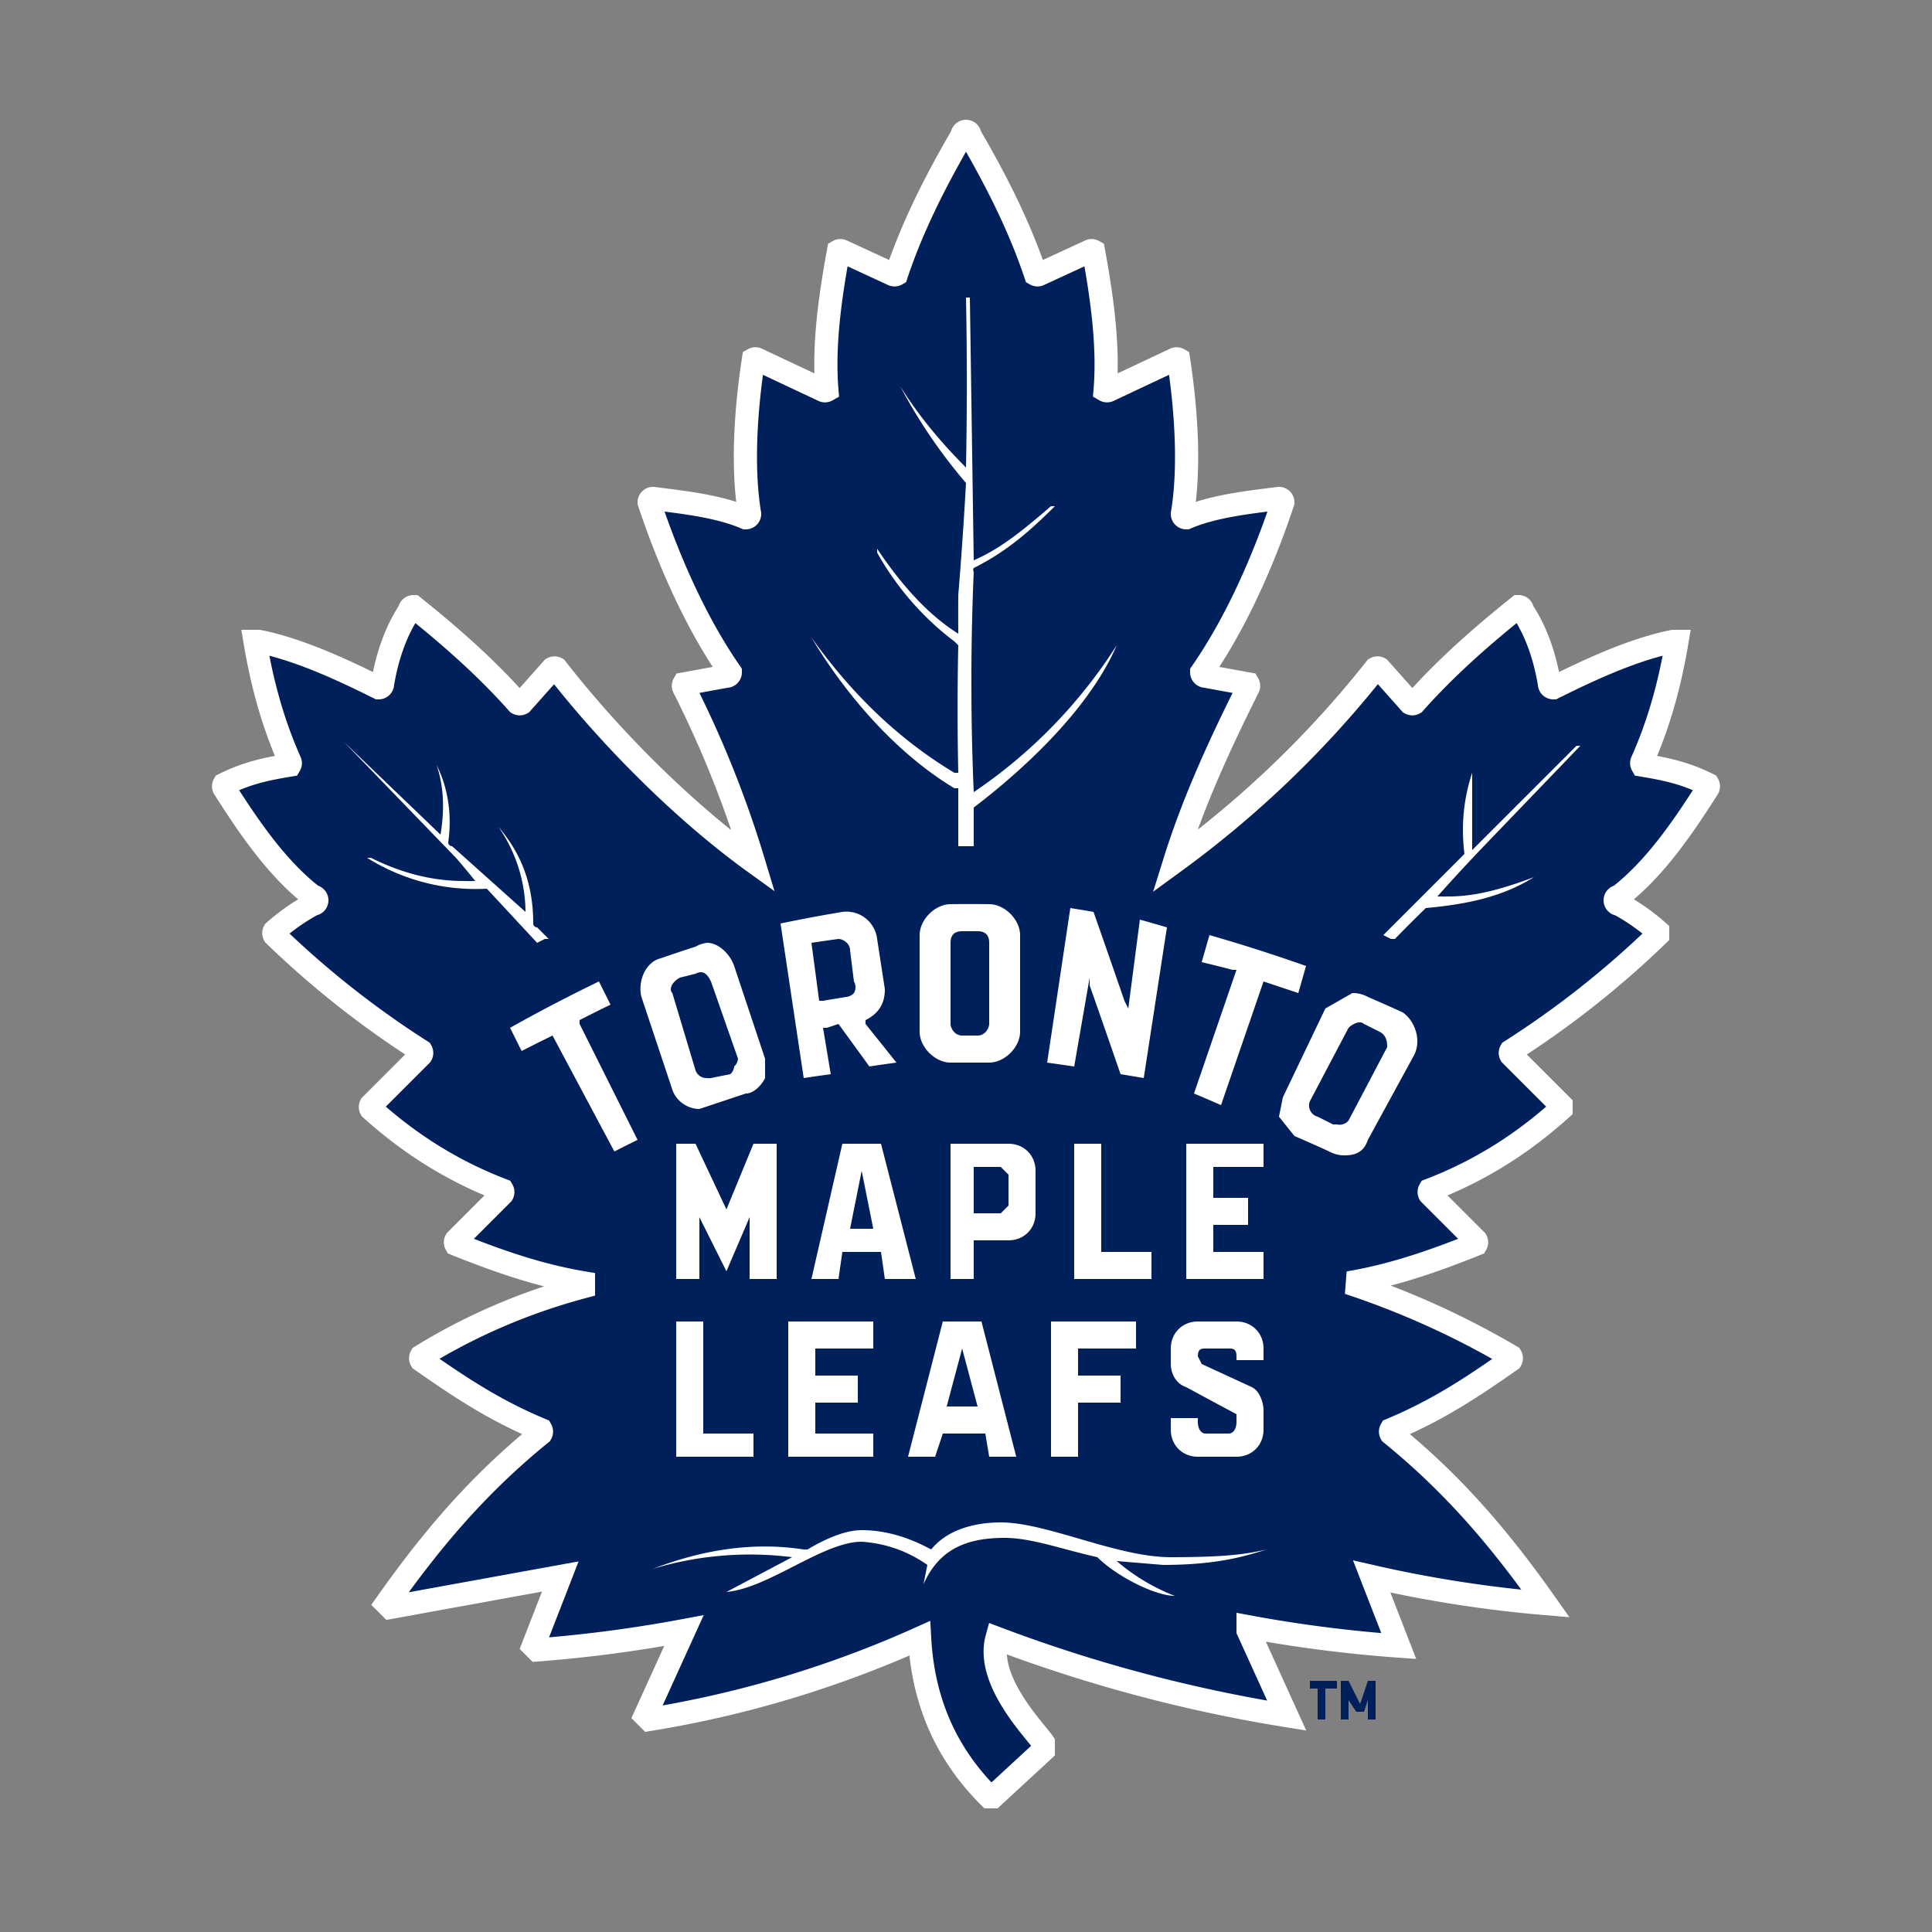 <svg xmlns="http://www.w3.org/2000/svg" width="500" height="500"><rect width="100%" height="100%" fill="#808080" stroke="none"/><g fill="none" fill-rule="evenodd"><path d="M0 0h500v500H0z"/><g fill-rule="nonzero"><path fill="#00205B" d="M343 437v8h-2v-8h-2v-2h7v2h-3zm11 8v-5l-1 3h-2l-2-3v5h-2v-10h2l3 6 2-6h2v10h-2z"/><path fill="#00205B" stroke="#FFF" stroke-width="6" d="M442 204a1 1 0 0 0 0-1c-6-3-11-4-17-5a1 1 0 0 1 0-1c4-9 7-19 9-31h-1c-10 2-21 7-31 12a1 1 0 0 1-1-1c-1-6-3-13-7-19a1 1 0 0 0-1-1c-10 8-19 16-27 25a1 1 0 0 1-1 0l-8-9a1 1 0 0 0-1 0 266 266 0 0 1-52 50c5-16 12-31 19-45a1 1 0 0 0 0-1l-11-2a1 1 0 0 1-1-1c9-13 16-29 21-44a1 1 0 0 0-1-1c-8 1-17 2-24 5a1 1 0 0 1-1-1c2-12 1-27-1-40a1 1 0 0 0-1 0l-17 8a1 1 0 0 1-1 0c1-12-1-25-3-36a1 1 0 0 0-1 0l-13 6a1 1 0 0 1-1 0c-4-12-10-24-17-36a1 1 0 0 0-2 0c-7 12-13 24-17 36a1 1 0 0 1-1 0l-13-6a1 1 0 0 0-1 0c-2 11-4 24-3 36a1 1 0 0 1-1 0l-17-8a1 1 0 0 0-1 0c-2 13-3 28-1 40a1 1 0 0 1-1 1c-7-3-16-4-24-5a1 1 0 0 0-1 1c5 15 12 31 21 44a1 1 0 0 1-1 1l-11 2a1 1 0 0 0 0 1 278 278 0 0 1 18 45c-18-13-37-32-51-50a1 1 0 0 0-1 0l-8 9a1 1 0 0 1-1 0c-8-9-17-17-27-25a1 1 0 0 0-1 1c-4 6-6 13-7 19a1 1 0 0 1-1 1c-10-5-21-10-31-12h-1c2 12 5 22 9 31a1 1 0 0 1 0 1c-6 1-11 2-17 5a1 1 0 0 0 0 1c7 11 14 21 23 28a1 1 0 0 1 0 2 54 54 0 0 0-10 7 1 1 0 0 0 0 1 241 241 0 0 0 38 30 1 1 0 0 1 0 1l-13 13a1 1 0 0 0 0 1c10 9 21 16 34 21a1 1 0 0 1 0 1l-12 12a1 1 0 0 0 0 1c10 4 21 8 33 10v1c-15 4-29 10-42 18a1 1 0 0 0 0 1c10 7 19 13 31 18a1 1 0 0 1 0 1c-16 13-28 27-40 44l1 1 44-8-7 18 1 1a351 351 0 0 0 38-5l-10 22 1 1a280 280 0 0 0 70-21c1 18 8 31 18 41h1l13-12v-2c-2-3-15-16-12-27a385 385 0 0 0 75 20l-10-22v-1a351 351 0 0 0 39 5l-7-18a324 324 0 0 0 45 7c-12-17-24-31-40-44a1 1 0 0 1 0-1c12-5 21-11 31-18a1 1 0 0 0 0-1 218 218 0 0 0-42-19c12-2 23-6 33-10a1 1 0 0 0 0-1l-12-12a1 1 0 0 1 0-1c13-5 24-12 34-21v-1l-13-13a1 1 0 0 1 0-1 241 241 0 0 0 38-30v-1a54 54 0 0 0-10-7 1 1 0 0 1 0-2c9-7 16-17 23-28z"/><path fill="#FFF" d="M247 204h1v15h4v-10c17-13 31-28 37-42a130 130 0 0 1-37 38 668 668 0 0 1 0-57 1 1 0 0 1 0-1c8-4 14-9 21-16h-1c-7 6-13 11-20 14l-1-68h-1a1119 1119 0 0 1 0 44c-6-6-12-13-17-21a136 136 0 0 0 17 25 1078 1078 0 0 1-2 29 735 735 0 0 0 0 10c-8-5-15-13-21-22v1c5 9 12 17 20 23l1 1a763 763 0 0 0 0 33h-1c-15-9-27-21-37-35 9 15 22 30 37 39zm-108 40 2-1h1l-1-1a349 349 0 0 0-2-2 1 1 0 0 1-1-1c0-10-3-18-9-25a39 39 0 0 1 7 22l-19-17a1 1 0 0 1-1-1c1-7 0-14-3-20 2 6 2 12 1 18l-25-24 29 30a208 208 0 0 1 5 6 45 45 0 0 1-3 0c-8 0-16-2-24-6h-1a53 53 0 0 0 31 8l13 14zm245-25 25-26h-1l-27 27v-20c-2 6-3 13-2 21l-1 1-20 20 2 1h1a453 453 0 0 1 8-8c11-1 20-3 28-8-8 3-15 5-22 5a49 49 0 0 1-3 0 478 478 0 0 1 12-13zM259 394c-7 0-14 2-18 7-2-1-9-5-18-5-4 0-9 2-14 5h-1c-13-2-26 0-39 5a87 87 0 0 1 36-3l-17 9c11-1 25-13 35-13a33 33 0 0 1 17 6l-1 5c4-9 11-12 21-12 7 0 15 3 24 5 5 5 15 10 20 10l2 1-2-1a52 52 0 0 1-15-9l12 1c16 0 23-3 27-4-5 1-9 2-25 2-14 0-32-9-44-9zM150 264a435 435 0 0 1 8-4l-3-6a432 432 0 0 0-23 12l3 6a441 441 0 0 1 8-4l16 30a434 434 0 0 1 6-3l-15-30v-1zm31 23 3-1 9-3c2 0 4-2 5-4v-5l-8-24c-1-3-4-6-7-6a8 8 0 0 0-3 1 422 422 0 0 0-9 3c-4 1-6 6-5 10l8 24c1 3 4 5 7 5zm-5-34 4-1c2-1 3 0 4 2l7 20a3 3 0 0 1-1 2 3 3 0 0 1-1 2 379 379 0 0 0-5 1 3 3 0 0 1-1 0 3 3 0 0 1-3-2l-6-20c-1-1 0-3 2-4zm80 22c4 0 8-4 8-8v-25c0-4-4-8-8-8a416 416 0 0 0-10 0c-4 0-8 4-8 8v25c0 4 4 8 8 8h10zm-10-31c0-2 1-3 3-3a432 432 0 0 1 4 0c2 0 3 1 3 3v21c0 1-1 3-3 3a422 422 0 0 0-4 0c-2 0-3-2-3-3v-21zm-2 127h11l1 6h7l-9-35h-10l-9 35h7l2-6zm5-22 4 15h-8l4-15zm19-35v-11c0-4-3-7-7-7h-15v35h6v-10h9c4 0 7-3 7-7zm-7-2-2 2h-7v-12h7l2 2v8zm-86 30v35h20v-6h-13v-29h-7zm26-46h-6l-7 17-8-17h-5v35h6v-16l7 14 6-14v16h7v-35zm14-18-2-12h1a376 376 0 0 1 3-1 5008 5008 0 0 1 8 11 407 407 0 0 1 7-1 4518 4518 0 0 0-8-10v-1c4-2 5-5 5-8l-2-13a8 8 0 0 0-9-7 404 404 0 0 0-16 3l6 40a417 417 0 0 1 7-1zm-5-34a399 399 0 0 1 7-1c1 0 3 1 3 3l1 8a3 3 0 0 1 0 3 3 3 0 0 1-2 1l-6 1h-1l-2-15zm19 87h8l-9-35h-10l-8 35h7l1-7h10l1 7zm-9-13 3-15 3 15h-6zm74 31v-7h-22v35h7v-14h11v-7h-11v-7h15zm-17-114-6 40 7 1 4-23v2a4007 4007 0 0 1 8 23 419 419 0 0 1 6 1l6-39a418 418 0 0 0-7-2l-3 23-1-2a3929 3929 0 0 0-8-23 429 429 0 0 0-6-1zm33 142h10c4 0 7-3 7-7v-5c0-2-1-5-3-6l-13-6-1-2c0-2 1-2 2-2h6c1 0 2 0 2 2v1h7v-3c0-4-3-7-7-7h-10c-4 0-7 3-7 7v4c0 2 1 5 4 6a4259 4259 0 0 0 13 7v2c0 2-1 3-2 3h-6c-1 0-2-1-2-3v-1h-7v3c0 4 3 7 7 7zm17-53h-13v-7h9v-7h-9v-8h13v-6h-20v35h20v-7zm-29 0h-13v-28h-7v35h20v-7zm18-38 11-32 9 3 2-7a432 432 0 0 0-25-8l-2 7a432 432 0 0 1 8 2h1l-11 32a433 433 0 0 1 7 3zm-90 63v-7h-22v35h22v-6h-15v-8h11v-7h-11v-7h15zm137-87a416 416 0 0 0-9-4 8 8 0 0 0-4-1l-7 4-11 23-1 5 4 5a415 415 0 0 1 9 4 8 8 0 0 0 4 1c3 0 5-1 6-4l12-22c2-4 0-9-3-11zm-4 9-10 19a3 3 0 0 1-3 1h-1a421 421 0 0 0-4-2 3 3 0 0 1-2-4l10-19c1-1 3-2 4-1a423 423 0 0 1 4 2c2 1 2 3 2 4z"/></g></g></svg>